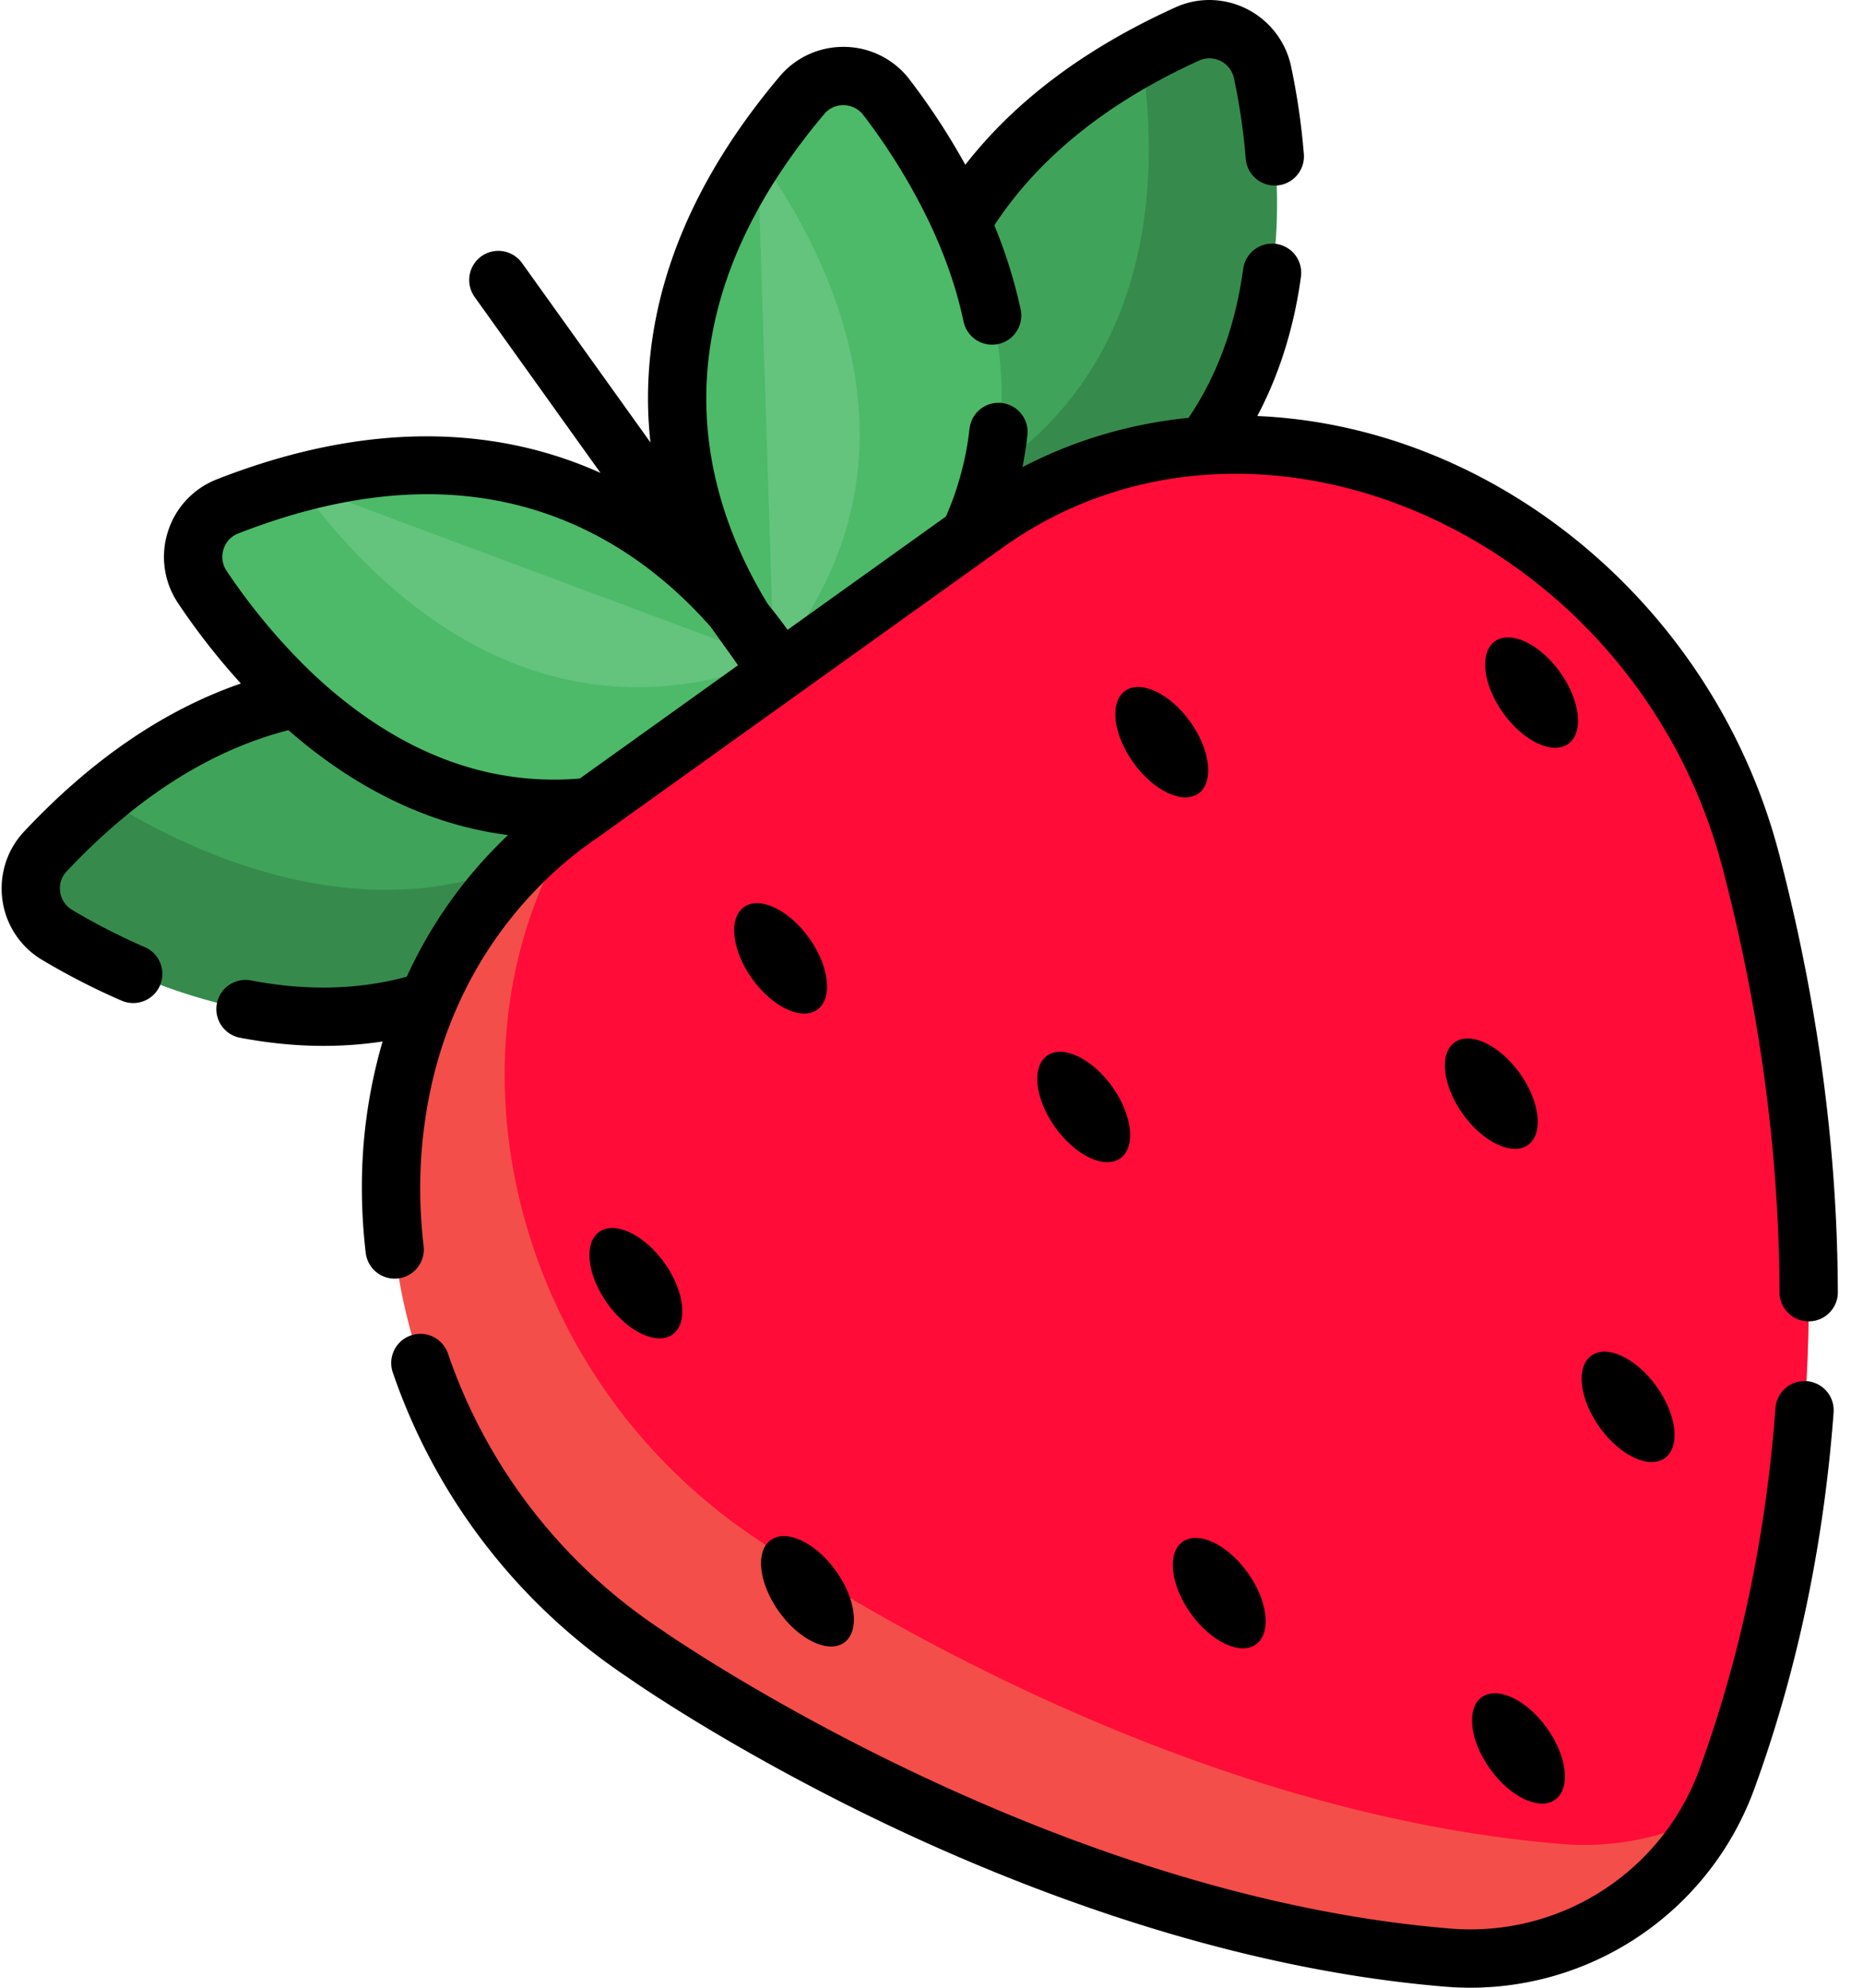 <svg xmlns="http://www.w3.org/2000/svg" width="45" height="48" viewBox="0 0 45 48"><g><g><g><path fill="#368b4c" d="M24.317 14.007c-.527.174-1.095.325-1.707.451 0 0-.337-.814-.55-2.075-.474-2.802-.33-7.815 5.516-11.013.349-.191.719-.376 1.11-.553a1.309 1.309 0 0 1 1.817.922c.075.357.149.766.21 1.215.449 3.364.096 8.917-6.396 11.053z"/></g><g><path fill="#3fa45a" d="M22.06 12.384c-.474-2.802-.33-7.816 5.516-11.014l.04.27c.427 3.213.125 8.421-5.557 10.744z"/></g><g><path fill="#368b4c" d="M15.974 19.213C11.25 27.256 4.249 24.283 1.39 22.58a1.309 1.309 0 0 1-.288-2.017c.48-.511.96-.962 1.438-1.357 5.775-4.784 11.268-1.578 12.927-.387.328.237.507.394.507.394z"/></g><g><path fill="#3fa45a" d="M15.467 18.82c-4.52 4.594-10.1 2.168-12.575.693a1.284 1.284 0 0 1-.352-.307c5.775-4.784 11.268-1.578 12.927-.387z"/></g><g><path fill="#4cba68" d="M19.51 17.399c-7.72 5.237-12.767-.454-14.619-3.22a1.309 1.309 0 0 1 .608-1.946 15.85 15.85 0 0 1 1.698-.56c6.42-1.716 10.007 2.076 11.49 4.284.561.833.822 1.442.822 1.442z"/></g><g><path fill="#64c37d" d="M18.69 15.957c-5.78 2.198-9.706-1.798-11.49-4.284"/></g><g><path fill="#4cba68" d="M19.794 17.231c7.428-5.642 3.647-12.243 1.616-14.88a1.309 1.309 0 0 0-2.037-.046c-.406.483-.762.96-1.074 1.43-3.676 5.536-1.228 10.146.391 12.257.611.798 1.104 1.24 1.104 1.24z"/></g><g><path fill="#64c37d" d="M18.69 15.987c3.929-4.776 1.396-9.773-.39-12.257"/></g><g><path fill="#f34e49" d="M41.707 42.983a6.585 6.585 0 0 1-6.713 4.293c-10.208-.83-19.427-7.348-19.427-7.348-7.347-4.876-8.26-15.462-1.736-20.131l.222-.159 4.763-3.41 4.985-3.567c6.523-4.668 16.267-.395 18.495 8.137 2.63 10.07 1.027 17.764-.589 22.185z"/></g><g><path fill="#ff0c38" d="M41.701 42.983c-.102.28-.221.548-.358.807a6.574 6.574 0 0 1-3.61.74c-10.207-.83-19.426-7.348-19.426-7.348-6.195-4.111-7.816-12.283-4.26-17.544l4.763-3.41 4.985-3.567c6.523-4.668 16.267-.395 18.495 8.137 2.63 10.07 1.027 17.764-.589 22.185z"/></g><g transform="rotate(144.409 15.5 31)"><path d="M15.606 32.616c.467 0 .846-.682.846-1.523 0-.841-.38-1.523-.846-1.523-.467 0-.846.682-.846 1.523 0 .841.379 1.523.846 1.523z"/></g><g transform="rotate(-35.591 18.5 23)"><path d="M18.706 24.846c.467 0 .846-.682.846-1.523 0-.841-.38-1.523-.846-1.523-.467 0-.846.682-.846 1.523 0 .841.379 1.523.846 1.523z"/></g><g transform="rotate(144.409 26.5 27.5)"><path d="M26.316 29.836c.467 0 .846-.682.846-1.523 0-.841-.38-1.523-.846-1.523-.467 0-.846.682-.846 1.523 0 .841.379 1.523.846 1.523z"/></g><g transform="rotate(-35.591 37 17)"><path d="M37.156 18.296c.467 0 .846-.682.846-1.523 0-.841-.38-1.523-.846-1.523-.467 0-.846.682-.846 1.523 0 .841.379 1.523.846 1.523z"/></g><g transform="rotate(-125.591 35.5 26)"><path d="M34.863 27.032c.841 0 1.523-.38 1.523-.846 0-.467-.682-.846-1.523-.846-.841 0-1.523.379-1.523.846 0 .467.682.846 1.523.846z"/></g><g transform="rotate(144.409 39.5 34)"><path d="M39.626 35.646c.467 0 .846-.682.846-1.523 0-.841-.38-1.523-.846-1.523-.467 0-.846.682-.846 1.523 0 .841.379 1.523.846 1.523z"/></g><g transform="rotate(-35.591 29.5 38)"><path d="M29.186 39.876c.467 0 .846-.682.846-1.523 0-.841-.38-1.523-.846-1.523-.467 0-.846.682-.846 1.523 0 .841.379 1.523.846 1.523z"/></g><g transform="rotate(-35.591 36.5 42)"><path d="M36.516 43.806c.467 0 .846-.682.846-1.523 0-.841-.38-1.523-.846-1.523-.467 0-.846.682-.846 1.523 0 .841.379 1.523.846 1.523z"/></g><g transform="rotate(-35.591 19.5 38.5)"><path d="M19.546 39.966c.467 0 .846-.682.846-1.523 0-.841-.38-1.523-.846-1.523-.467 0-.846.682-.846 1.523 0 .841.379 1.523.846 1.523z"/></g><g transform="rotate(-35.591 28 18)"><path d="M28.096 19.496c.467 0 .846-.682.846-1.523 0-.841-.38-1.523-.846-1.523-.467 0-.846.682-.846 1.523 0 .841.379 1.523.846 1.523z"/></g><g><path d="M43.64 33.352a.703.703 0 0 0-.754.65c-.23 3.084-.85 6.024-1.842 8.738a5.89 5.89 0 0 1-5.995 3.832c-9.89-.804-18.988-7.156-19.078-7.22a13.08 13.08 0 0 1-5.15-6.664.704.704 0 0 0-1.334.452 14.49 14.49 0 0 0 5.68 7.368c.182.128 2.459 1.712 5.976 3.415 3.322 1.607 8.41 3.615 13.791 4.053a7.302 7.302 0 0 0 7.431-4.752c1.038-2.836 1.685-5.904 1.925-9.117a.705.705 0 0 0-.65-.755z"/></g><g><path d="M8.912 17.366A11.391 11.391 0 0 1 7.383 16.1a14.882 14.882 0 0 1-1.911-2.317.602.602 0 0 1-.073-.519.59.59 0 0 1 .352-.38c1.619-.633 3.147-.95 4.577-.95 2.723 0 5.046 1.17 6.84 3.206l.535.748c.042.06.083.12.124.176l-3.822 2.736c-1.723.144-3.437-.302-5.093-1.435zm.703 13.506a.704.704 0 0 0 .617-.781 12.144 12.144 0 0 1-.082-1.402c0-1.588.33-3.08.854-4.28 1.232-2.874 3.405-4.136 3.468-4.21l.047-.033.001-.001-.001.001.004-.003.003-.002h.001l9.679-6.929c6.125-4.385 15.303-.306 17.405 7.743.906 3.468 1.368 6.922 1.373 10.267a.705.705 0 0 0 1.408-.002c-.006-3.464-.483-7.038-1.419-10.621-1.554-5.952-6.802-10.32-12.603-10.573.597-1.128.908-2.296 1.054-3.363a.704.704 0 1 0-1.395-.192c-.19 1.385-.632 2.584-1.32 3.6-1.414.14-2.77.542-4.012 1.19.051-.255.092-.512.12-.772a.703.703 0 1 0-1.398-.157 7.33 7.33 0 0 1-.57 2.12l-3.825 2.737c-.23-.319-.413-.54-.479-.624-.757-1.237-1.485-2.95-1.485-4.961 0-2.32.96-4.632 2.852-6.873a.59.59 0 0 1 .457-.211c.19 0 .367.086.483.237a14.72 14.72 0 0 1 1.575 2.55c.373.775.67 1.598.85 2.45a.705.705 0 0 0 1.379-.293 11.89 11.89 0 0 0-.638-2.043c.96-1.464 2.509-2.871 4.95-3.98a.59.59 0 0 1 .245-.053.61.61 0 0 1 .593.481c.137.648.233 1.302.284 1.943a.703.703 0 1 0 1.404-.111 16.822 16.822 0 0 0-.31-2.124A2.024 2.024 0 0 0 29.214 0c-.286 0-.565.06-.827.18-2.355 1.067-3.974 2.391-5.07 3.799a16.58 16.58 0 0 0-1.346-2.057 2.002 2.002 0 0 0-1.602-.79c-.592 0-1.152.258-1.533.71-2.113 2.502-3.184 5.12-3.184 7.781 0 .364.022.718.06 1.062L12.61 6.353a.705.705 0 0 0-.983-.164.705.705 0 0 0-.162.983l3.04 4.248c-2.221-.999-5.29-1.402-9.268.155-.568.223-1 .685-1.183 1.268a2.005 2.005 0 0 0 .248 1.724c.37.554.878 1.238 1.516 1.938-1.85.639-3.601 1.833-5.235 3.574-.35.372-.543.86-.543 1.371a2 2 0 0 0 .983 1.733c.622.37 1.267.701 1.915.981a.704.704 0 0 0 .559-1.293 15.3 15.3 0 0 1-1.753-.898.6.6 0 0 1-.296-.523c0-.107.027-.265.162-.407 1.675-1.785 3.471-2.927 5.357-3.411 1.53 1.338 3.313 2.279 5.305 2.533a10.99 10.99 0 0 0-2.446 3.42c-1.242.338-2.525.331-3.793.085a.705.705 0 0 0-.267 1.383c.693.134 1.381.203 2.044.203h.001c.49 0 .966-.036 1.43-.106a12.527 12.527 0 0 0-.5 3.539c0 .517.032 1.044.093 1.565a.704.704 0 0 0 .78.618z"/></g><g><path d="M14.534 20.163"/></g><g><path d="M14.524 20.173c-.001 0-.002 0 0 0"/></g><g><path d="M14.523 20.173z"/></g></g></g></svg>